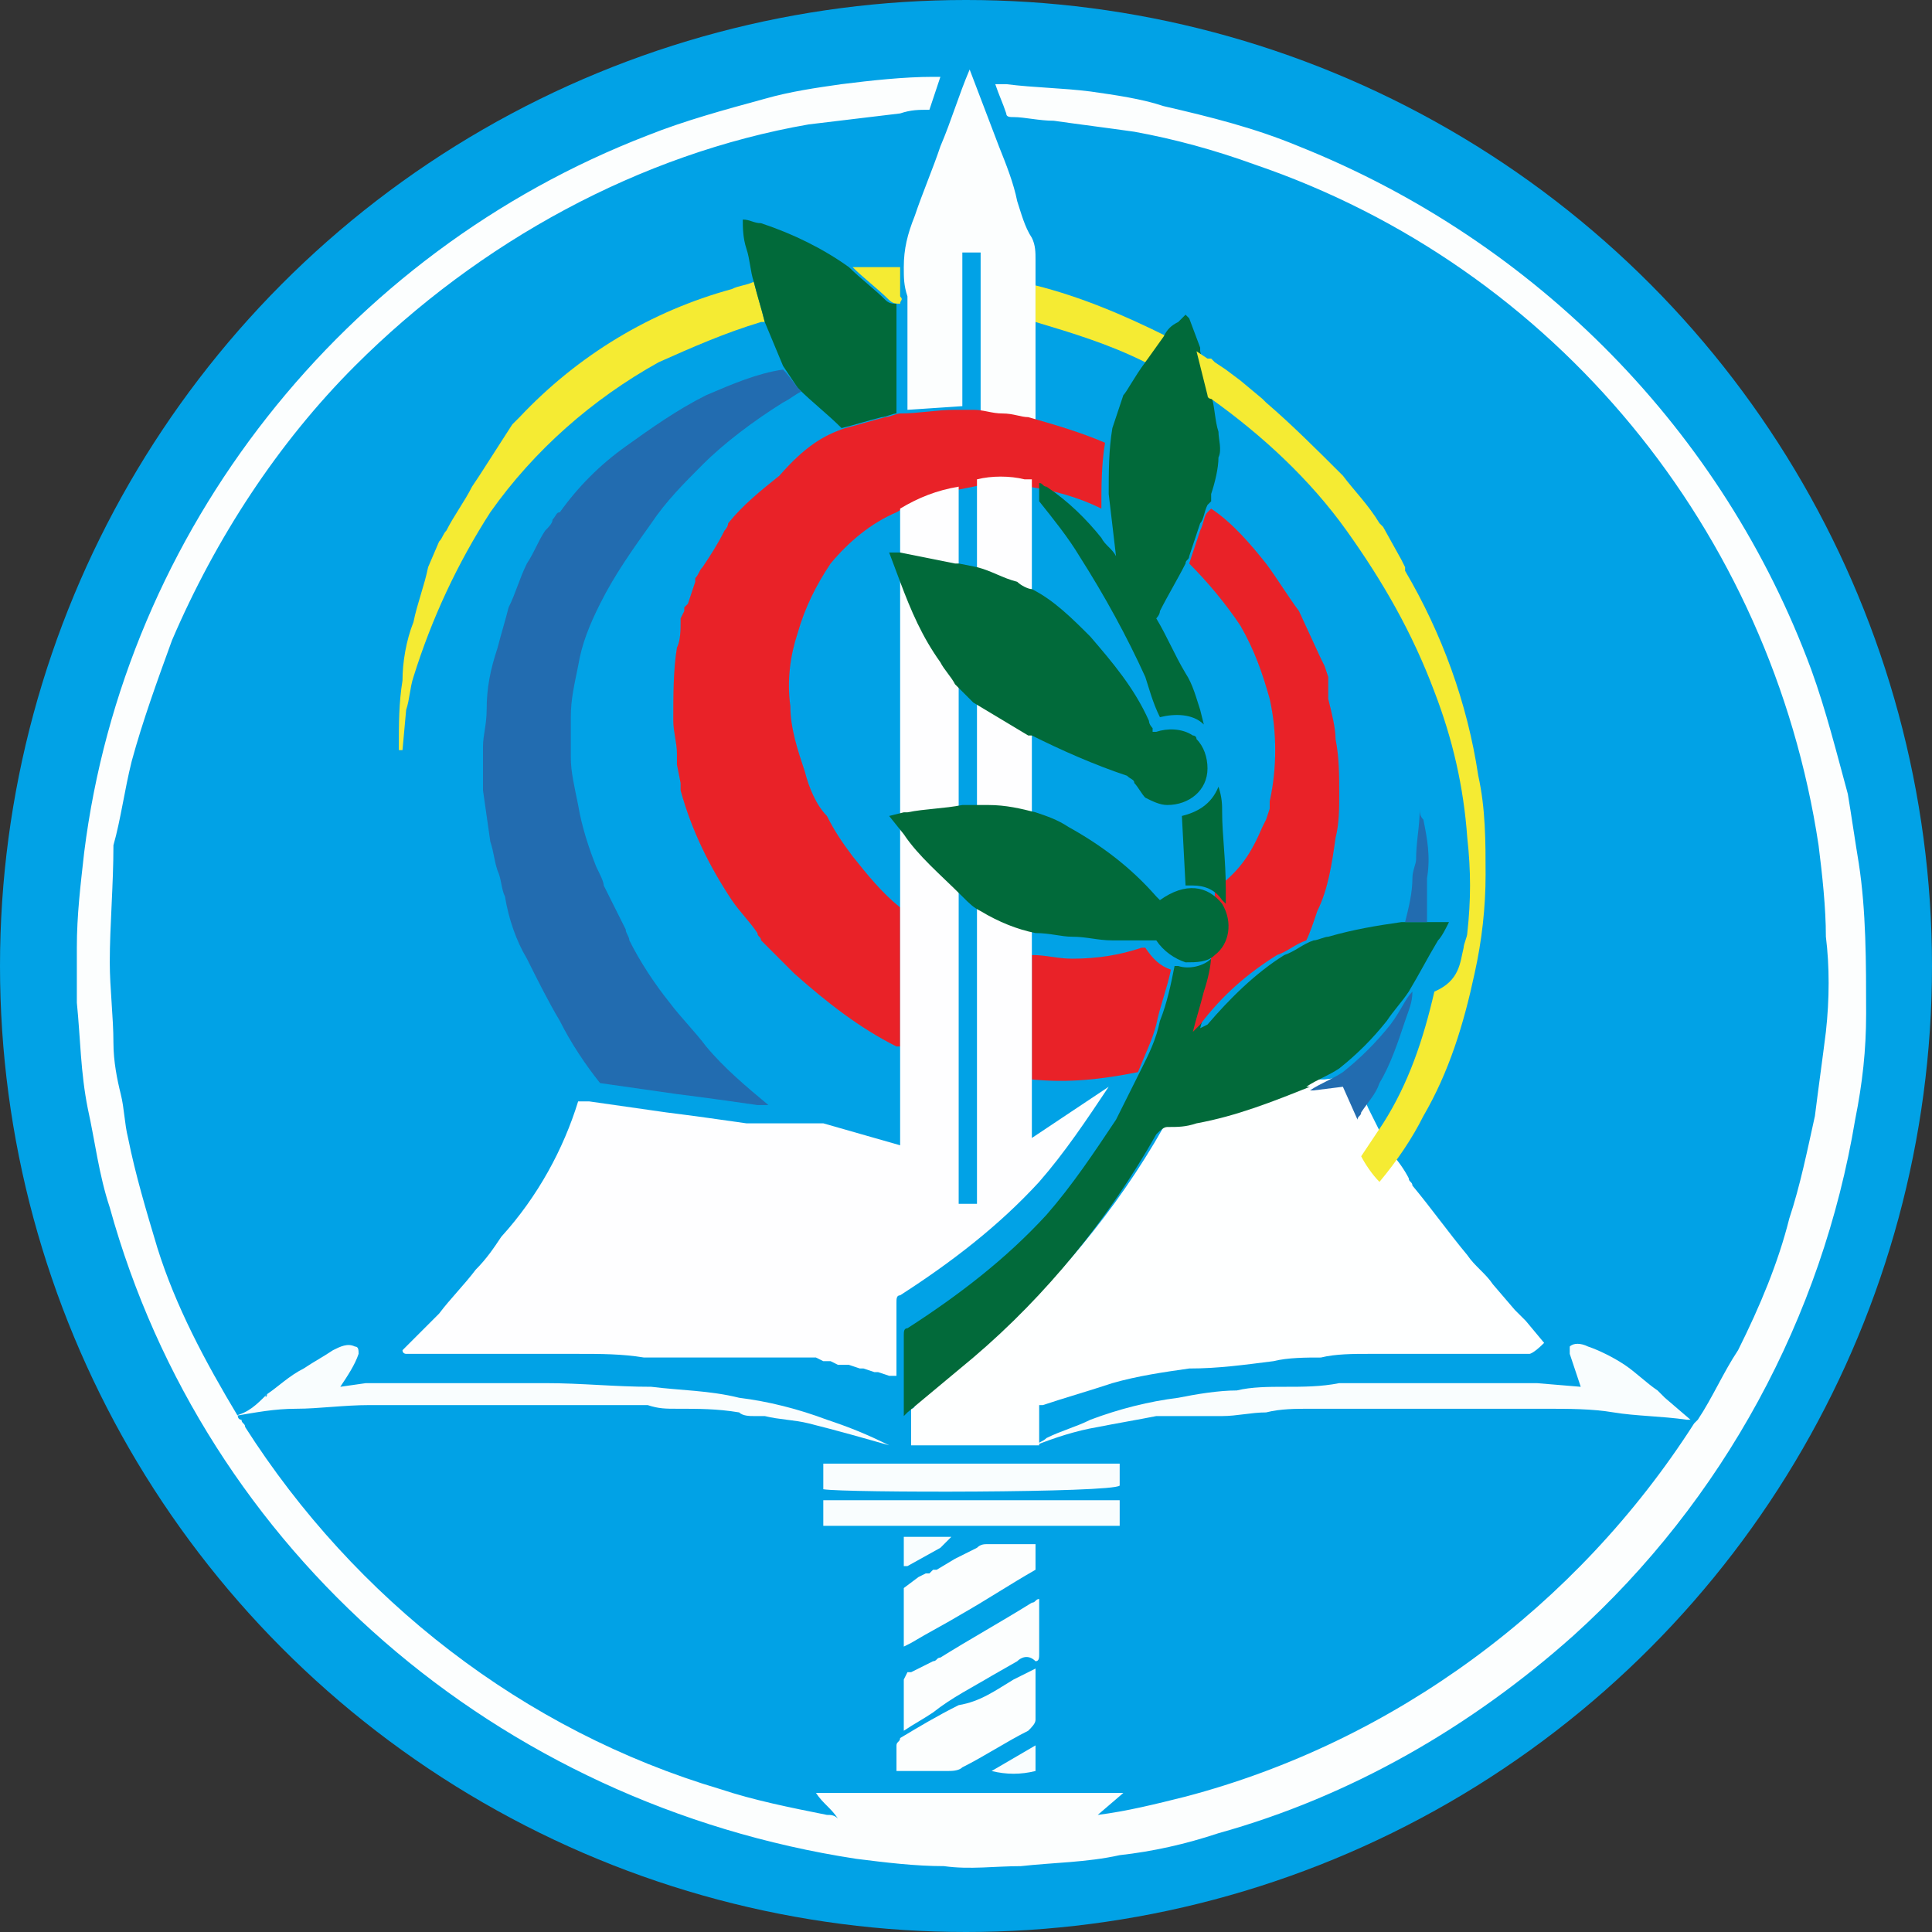 <?xml version="1.0" encoding="utf-8"?>
<!-- Generator: Adobe Illustrator 24.1.2, SVG Export Plug-In . SVG Version: 6.00 Build 0)  -->
<svg version="1.1" id="a9024a05-d063-45a1-b907-8a6d9e96f07c"
	 xmlns="http://www.w3.org/2000/svg" xmlns:xlink="http://www.w3.org/1999/xlink" x="0px" y="0px" viewBox="0 0 52.8 52.8"
	 style="enable-background:new 0 0 52.8 52.8;" xml:space="preserve">
<rect x="0" y="0" width="52.8" height="52.8" fill="#333333" stroke="none"/>
<style type="text/css">
	.st0{fill:#01A2E6;}
	.st1{fill:#FCFEFE;}
	.st2{fill:#F9FDFE;}
	.st3{fill:#F5EB33;}
	.st4{fill:#016A3A;}
	.st5{fill:#E92228;}
	.st6{fill:#226CB0;}
	.st7{fill:#FEFFFF;}
	.st8{fill:#026A3A;}
	.st9{fill:#FEFEFF;}
</style>
<circle class="st0" cx="26.4" cy="26.4" r="26.4"/>
<path class="st1" d="M6.6,38.8c0,0.1,0.1,0.1,0.1,0.2c3,4.7,7.6,8.3,13,9.9c0.9,0.3,1.9,0.5,2.9,0.7c0.1,0,0.2,0,0.3,0.1
	c-0.2-0.3-0.4-0.4-0.6-0.7c0,0,0,0,0,0c0,0,0,0,0,0c2.7,0,5.4,0,8.2,0c0.1,0,0.1,0,0.2,0L30,49.6c0.8-0.1,1.6-0.3,2.4-0.5
	c5.7-1.5,10.7-5.2,13.9-10.2c0,0,0.1-0.1,0.1-0.1c0.4-0.6,0.7-1.3,1.1-1.9c0.6-1.2,1.1-2.4,1.4-3.6c0.3-0.9,0.5-1.9,0.7-2.8
	c0.1-0.8,0.2-1.5,0.3-2.3c0.1-0.9,0.1-1.8,0-2.6c0-0.8-0.1-1.7-0.2-2.5c-1.3-8.6-7.2-15.8-15.4-18.6c-1.1-0.4-2.2-0.7-3.3-0.9
	c-0.7-0.1-1.5-0.2-2.2-0.3c-0.4,0-0.8-0.1-1.1-0.1c-0.1,0-0.2,0-0.2-0.1c-0.1-0.3-0.2-0.5-0.3-0.8c0.1,0,0.2,0,0.3,0
	c0.8,0.1,1.5,0.1,2.3,0.2c0.7,0.1,1.4,0.2,2,0.4c1.3,0.3,2.5,0.6,3.7,1.1c6.5,2.6,11.6,7.8,14,14.3c0.4,1.1,0.7,2.3,1,3.4
	c0.1,0.6,0.2,1.3,0.3,1.9c0.2,1.3,0.2,2.7,0.2,4.1c0,1-0.1,1.9-0.3,2.9c-0.9,5.4-3.6,10.4-7.7,14.1c-2.8,2.5-6.1,4.4-9.7,5.4
	c-0.9,0.3-1.8,0.5-2.7,0.6c-0.9,0.2-1.8,0.2-2.7,0.3c-0.7,0-1.4,0.1-2.1,0c-0.8,0-1.6-0.1-2.4-0.2C13.6,49.3,5.6,42.4,3,33
	c-0.3-0.9-0.4-1.8-0.6-2.7c-0.2-1-0.2-1.9-0.3-2.9c0-0.5,0-1,0-1.5c0-0.9,0.1-1.7,0.2-2.6C3.4,14.5,9.4,6.9,17.7,3.7
	c1-0.4,2.1-0.7,3.2-1c0.7-0.2,1.4-0.3,2.1-0.4c0.8-0.1,1.7-0.2,2.5-0.2c0.1,0,0.1,0,0.2,0L25.4,3c-0.3,0-0.5,0-0.8,0.1
	c-0.8,0.1-1.7,0.2-2.5,0.3C17.5,4.2,13.1,6.6,9.7,10c-2.1,2.1-3.8,4.7-5,7.5c-0.4,1.1-0.8,2.2-1.1,3.3c-0.2,0.8-0.3,1.6-0.5,2.3
	C3.1,24.2,3,25.3,3,26.3c0,0.7,0.1,1.5,0.1,2.2c0,0.5,0.1,1,0.2,1.4c0.1,0.4,0.1,0.8,0.2,1.2c0.2,1,0.5,2,0.8,3
	c0.5,1.6,1.3,3.1,2.2,4.6C6.5,38.7,6.5,38.8,6.6,38.8z"/>
<path class="st1" d="M24.7,7.3c0-0.5,0.1-0.9,0.3-1.4c0.2-0.6,0.5-1.3,0.7-1.9c0.3-0.7,0.5-1.4,0.8-2.1L27.3,4
	c0.2,0.5,0.4,1,0.5,1.5c0.1,0.3,0.2,0.7,0.4,1c0.1,0.2,0.1,0.4,0.1,0.6l0,0.4l0,0.4l0,1c0,0.1,0,0.2,0,0.3c0,0.8,0,1.6,0,2.3
	c-0.2,0-0.5-0.1-0.7-0.1c-0.3,0-0.5-0.1-0.8-0.1l0-4.4h-0.5V7c0,0.6,0,1.3,0,1.9c0,0.7,0,1.5,0,2.2l-1.5,0.1c0-0.9,0-1.7,0-2.6
	c0-0.1,0-0.3,0-0.4c0,0,0-0.1,0-0.1C24.7,7.8,24.7,7.6,24.7,7.3z"/>
<path class="st2" d="M7.3,38.1c0.3-0.2,0.6-0.5,1-0.7c0.3-0.2,0.5-0.3,0.8-0.5c0.2-0.1,0.4-0.2,0.6-0.1c0.1,0,0.1,0.1,0.1,0.2
	c-0.1,0.3-0.3,0.6-0.5,0.9l0.7-0.1l0.4,0l0.4,0c0.6,0,1.3,0,1.9,0c0,0,0.1,0,0.1,0l1.6,0l0.4,0c0,0,0.1,0,0.1,0c1,0,1.9,0.1,2.9,0.1
	c0.8,0.1,1.6,0.1,2.4,0.3c0.8,0.1,1.6,0.3,2.4,0.6c0.6,0.2,1.1,0.4,1.7,0.7l0,0c-0.7-0.2-1.4-0.4-2.2-0.6c-0.4-0.1-0.8-0.1-1.2-0.2
	l-0.1,0l-0.2,0c-0.1,0-0.3,0-0.4-0.1c-0.6-0.1-1.1-0.1-1.7-0.1c-0.3,0-0.5,0-0.8-0.1c-0.4,0-0.8,0-1.1,0c-0.8,0-1.6,0-2.5,0
	c-0.4,0-0.9,0-1.3,0c-0.5,0-1,0-1.4,0c0,0,0,0-0.1,0l-0.3,0c-0.3,0-0.6,0-0.9,0c-0.7,0-1.4,0.1-2,0.1c-0.6,0-1.1,0.1-1.7,0.2
	C6.8,38.6,7,38.4,7.3,38.1C7.2,38.2,7.3,38.2,7.3,38.1z"/>
<path class="st2" d="M42.9,36.8c0.1-0.1,0.3-0.1,0.5,0c0.3,0.1,0.7,0.3,1,0.5c0.3,0.2,0.6,0.5,0.9,0.7c0,0,0.1,0.1,0.1,0.1
	c0,0,0,0,0,0l0.1,0.1l0.7,0.6c0,0-0.1,0-0.1,0c-0.7-0.1-1.4-0.1-2-0.2c-0.6-0.1-1.2-0.1-1.9-0.1c-0.2,0-0.4,0-0.6,0l-0.3,0
	c-0.2,0-0.5,0-0.7,0l0,0l-0.8,0c-0.4,0-0.8,0-1.2,0c-0.8,0-1.7,0-2.5,0c-0.1,0-0.2,0-0.3,0c-0.4,0-0.8,0-1.2,0.1
	c-0.4,0-0.8,0.1-1.2,0.1l-0.3,0l-0.1,0l-0.3,0l-0.3,0l-0.1,0l-0.3,0l-0.2,0l-0.1,0c0,0-0.1,0-0.1,0c-0.5,0.1-1.1,0.2-1.6,0.3
	c-0.6,0.1-1.2,0.3-1.7,0.5c0.1-0.1,0.2-0.1,0.3-0.2c0.4-0.2,0.8-0.3,1.2-0.5c0.8-0.3,1.6-0.5,2.4-0.6c0.5-0.1,1.1-0.2,1.6-0.2
	c0.4-0.1,0.9-0.1,1.3-0.1c0.5,0,1,0,1.5-0.1c0.1,0,0.1,0,0.2,0c0.9,0,1.8,0,2.7,0c0.7,0,1.4,0,2.1,0l0.4,0l1.2,0.1L42.9,37
	L42.9,36.8z"/>
<path class="st1" d="M27.8,45.4l-0.7,0.4c-0.5,0.3-1.1,0.6-1.6,1c-0.3,0.2-0.5,0.3-0.8,0.5l0-1.4l0.1-0.2l0.1,0l0,0
	c0.2-0.1,0.4-0.2,0.6-0.3c0.1,0,0.1-0.1,0.2-0.1c0.8-0.5,1.7-1,2.5-1.5c0.1,0,0.1-0.1,0.2-0.1v1.5c0,0.1,0,0.2-0.1,0.2
	C28.1,45.2,27.9,45.3,27.8,45.4z"/>
<path class="st1" d="M27.7,45.9l0.6-0.3l0,0.2c0,0.4,0,0.8,0,1.2c0,0.1-0.1,0.2-0.2,0.3c-0.6,0.3-1.2,0.7-1.8,1
	c-0.1,0.1-0.3,0.1-0.4,0.1c-0.4,0-0.7,0-1.1,0h-0.3c0-0.2,0-0.4,0-0.7c0-0.1,0.1-0.1,0.1-0.2c0.5-0.3,1-0.6,1.6-0.9
	C26.8,46.5,27.2,46.2,27.7,45.9C27.7,45.9,27.7,45.9,27.7,45.9z"/>
<path class="st2" d="M27.1,48.4l1.2-0.7v0.7C27.9,48.5,27.5,48.5,27.1,48.4z"/>
<path class="st3" d="M14,11.6c0.1-0.1,0.2-0.2,0.2-0.2c1.6-1.7,3.6-2.9,5.8-3.5c0.2-0.1,0.4-0.1,0.6-0.2c0.1,0.4,0.2,0.7,0.3,1.1
	c0,0,0,0-0.1,0c-1,0.3-1.9,0.7-2.8,1.1c-1.8,1-3.4,2.4-4.6,4.1c-0.9,1.4-1.6,2.9-2.1,4.5c-0.1,0.3-0.1,0.6-0.2,0.9L11,20.5l-0.1,0
	l0-0.1c0-0.6,0-1.2,0.1-1.8c0-0.5,0.1-1.1,0.3-1.6c0.1-0.5,0.3-1,0.4-1.5c0,0,0,0,0,0c0,0,0,0,0,0l0.3-0.7c0.1-0.1,0.1-0.2,0.2-0.3
	c0.2-0.4,0.5-0.8,0.7-1.2l0.2-0.3l0,0L14,11.6z"/>
<path class="st4" d="M20.9,8.8c-0.1-0.4-0.2-0.7-0.3-1.1c-0.1-0.3-0.1-0.6-0.2-0.9c-0.1-0.3-0.1-0.6-0.1-0.8c0.2,0,0.3,0.1,0.5,0.1
	c0.9,0.3,1.7,0.7,2.4,1.2c0,0,0,0,0,0c0.3,0.3,0.7,0.6,1,0.9c0.1,0.1,0.2,0.1,0.3,0.1c0,0.1,0,0.3,0,0.4c0,0.9,0,1.7,0,2.6
	c-0.1,0-0.3,0.1-0.4,0.1c-0.4,0.1-0.7,0.2-1.1,0.3c-0.4-0.4-0.8-0.7-1.2-1.1L21.4,10L20.9,8.8z"/>
<path class="st3" d="M24.6,8.3c-0.1,0-0.2,0-0.3-0.1c-0.3-0.3-0.7-0.6-1-0.9c0,0,0,0,0,0l1.3,0c0,0.3,0,0.6,0,0.8
	C24.7,8.2,24.6,8.2,24.6,8.3z"/>
<path class="st5" d="M23.1,11.7c0.4-0.1,0.7-0.2,1.1-0.3c0.1,0,0.3-0.1,0.4-0.1c0.5,0,1-0.1,1.5-0.1l0.5,0c0.3,0,0.5,0.1,0.8,0.1
	c0.3,0,0.5,0.1,0.7,0.1c0.7,0.2,1.4,0.4,2.1,0.7c-0.1,0.6-0.1,1.2-0.1,1.8c-0.6-0.3-1.3-0.5-2-0.6c-0.1,0-0.1,0-0.2,0
	c-0.4-0.1-0.9-0.1-1.3,0l-0.5,0.1c-0.6,0.1-1.1,0.3-1.6,0.6c-0.7,0.3-1.3,0.8-1.8,1.4c-0.4,0.6-0.7,1.2-0.9,1.9
	c-0.2,0.6-0.3,1.3-0.2,2c0,0.6,0.2,1.2,0.4,1.8c0.1,0.4,0.3,0.9,0.6,1.2c0.2,0.4,0.4,0.7,0.7,1.1c0.4,0.5,0.8,1,1.3,1.4
	c0,0,0,0.1,0,0.1c0,1.2,0,2.3,0,3.5c0,0.1,0,0.1,0,0.2c0,0-0.1,0-0.1,0c-1-0.5-1.9-1.2-2.8-2c-0.3-0.3-0.6-0.6-0.9-0.9
	c0-0.1-0.1-0.1-0.1-0.2c-0.2-0.3-0.5-0.6-0.7-0.9c-0.6-0.9-1.1-1.9-1.4-3l0-0.1l0-0.1l-0.1-0.5l0-0.3l0,0c0,0,0,0,0,0l0,0
	c0-0.3-0.1-0.6-0.1-0.9c0-0.7,0-1.4,0.1-2c0.1-0.2,0.1-0.5,0.1-0.7l0-0.1l0.1-0.2l0,0l0-0.1l0.1-0.1l0,0l0.1-0.3l0,0l0,0l0.1-0.3
	l0-0.1c0.1-0.1,0.1-0.2,0.2-0.3c0.2-0.3,0.4-0.6,0.6-1c0,0,0.1-0.1,0.1-0.2c0.4-0.5,0.9-0.9,1.4-1.3C22,12.2,22.5,11.9,23.1,11.7z"
	/>
<path class="st3" d="M31.3,9.9c-1-0.5-2-0.8-3-1.1l0-1c1.2,0.3,2.4,0.8,3.6,1.4L31.3,9.9z"/>
<path class="st6" d="M15.1,14.2c0.1-0.1,0.1-0.2,0.2-0.2c0.5-0.7,1.1-1.3,1.8-1.8c0.7-0.5,1.4-1,2.2-1.4c0.7-0.3,1.4-0.6,2.1-0.7
	c0.2,0.2,0.3,0.4,0.5,0.6c-0.2,0.1-0.3,0.2-0.5,0.3c-0.8,0.5-1.6,1.1-2.2,1.7c-0.5,0.5-1,1-1.4,1.6c-0.5,0.7-1,1.4-1.4,2.2
	c-0.3,0.6-0.5,1.1-0.6,1.7c-0.1,0.5-0.2,0.9-0.2,1.4c0,0.1,0,0.2,0,0.2c0,0.3,0,0.6,0,0.9c0,0.4,0.1,0.8,0.2,1.3
	c0.1,0.6,0.3,1.2,0.5,1.7c0.1,0.2,0.2,0.4,0.2,0.5l0.3,0.6l0.3,0.6c0,0.1,0.1,0.2,0.1,0.3c0.3,0.6,0.7,1.2,1.1,1.7
	c0.3,0.4,0.7,0.8,1,1.2c0.5,0.6,1.1,1.1,1.7,1.6l-0.2,0c0,0,0,0-0.1,0c-0.7-0.1-1.4-0.2-2.2-0.3c-0.7-0.1-1.4-0.2-2.1-0.3
	c-0.4-0.5-0.8-1.1-1.1-1.7c-0.3-0.5-0.6-1.1-0.9-1.7c-0.3-0.5-0.5-1.1-0.6-1.7c-0.1-0.2-0.1-0.5-0.2-0.7c-0.1-0.3-0.1-0.5-0.2-0.8
	l-0.1-0.7l-0.1-0.7c0-0.4,0-0.8,0-1.2c0-0.3,0.1-0.6,0.1-1c0-0.6,0.1-1.1,0.3-1.7c0.1-0.4,0.2-0.7,0.3-1.1c0.2-0.4,0.3-0.8,0.5-1.2
	c0.2-0.3,0.3-0.6,0.5-0.9C15,14.4,15.1,14.3,15.1,14.2z"/>
<path class="st4" d="M31.3,9.9l0.5-0.7C31.9,9,32,8.9,32.2,8.8c0.1-0.1,0.1-0.1,0.2-0.2l0.1,0.1l0.3,0.8l0,0.1l0.3,1.2
	c0.1,0.3,0.1,0.7,0.2,1c0,0.2,0.1,0.5,0,0.7c0,0.3-0.1,0.7-0.2,1c0,0.1,0,0.1,0,0.2c0,0-0.1,0.1-0.1,0.1c-0.1,0.2-0.1,0.4-0.2,0.5
	c-0.1,0.3-0.2,0.6-0.3,0.9c0,0.1-0.1,0.1-0.1,0.2c-0.2,0.4-0.5,0.9-0.7,1.3c0,0.1-0.1,0.2-0.1,0.2c0.3,0.5,0.5,1,0.8,1.5
	c0.2,0.3,0.3,0.7,0.4,1l0.1,0.4c-0.3-0.3-0.8-0.3-1.2-0.2c-0.2-0.4-0.3-0.8-0.4-1.1c-0.5-1.1-1.1-2.2-1.8-3.3
	c-0.3-0.5-0.7-1-1.1-1.5l0-0.5c0.1,0,0.1,0.1,0.2,0.1c0.6,0.4,1.1,0.9,1.5,1.4c0.1,0.2,0.3,0.3,0.4,0.5l-0.2-1.7
	c0-0.6,0-1.2,0.1-1.8c0.1-0.3,0.2-0.6,0.3-0.9C30.8,10.7,31,10.3,31.3,9.9z"/>
<path class="st6" d="M18.5,20.3C18.5,20.3,18.5,20.3,18.5,20.3C18.5,20.3,18.5,20.3,18.5,20.3C18.5,20.3,18.5,20.3,18.5,20.3
	L18.5,20.3z"/>
<path class="st7" d="M41.8,37c-0.2,0-0.3,0-0.5,0c-1.3,0-2.5,0-3.8,0c0,0-0.1,0-0.1,0c-0.4,0-0.9,0-1.3,0.1c-0.4,0-0.9,0-1.3,0.1
	c-0.8,0.1-1.5,0.2-2.3,0.2c-0.7,0.1-1.4,0.2-2.1,0.4c-0.6,0.2-1.3,0.4-1.9,0.6l-0.1,0l0,0l0,0v0l0,1l0,0.1c-1.1,0-2.2,0-3.2,0
	c-0.1,0-0.2,0-0.3,0c0-0.3,0-0.7,0-1c0,0,0.1,0,0.1-0.1c0.6-0.5,1.2-1,1.8-1.5c2-1.8,3.7-3.8,5-6.1c0-0.1,0.1-0.2,0.3-0.2
	c0.3,0,0.5-0.1,0.8-0.1c1.1-0.2,2.1-0.6,3.1-1l0.2,0l0.8-0.1l0.4,0.9l0.6,1.2c0.2,0.2,0.4,0.5,0.5,0.7c0,0.1,0.1,0.1,0.1,0.2
	c0.5,0.6,1,1.3,1.5,1.9c0.2,0.3,0.5,0.5,0.7,0.8l0.6,0.7l0.3,0.3l0.5,0.6C41.9,37,41.8,37,41.8,37z"/>
<path class="st2" d="M22.5,41.3l0-0.3h8.1l0,0.3l0,0.4h-8.1L22.5,41.3z"/>
<path class="st1" d="M28.3,42.3c0,0.1,0,0.3,0,0.4c0,0.1,0,0.1,0,0.2c-0.7,0.4-1.3,0.8-2,1.2c-0.5,0.3-0.9,0.5-1.4,0.8L24.7,45v-1.6
	l0.4-0.3l0.2-0.1l0,0l0,0l0,0l0.1,0l0.1-0.1l0,0l0,0l0,0l0.1,0l0.5-0.3c0.2-0.1,0.4-0.2,0.6-0.3c0.1-0.1,0.2-0.1,0.3-0.1
	c0.4,0,0.8,0,1.1,0c0.1,0,0.1,0,0.2,0L28.3,42.3z"/>
<path class="st2" d="M25.7,42.3l-0.9,0.5l-0.1,0l0-0.6l0-0.2h1.3L25.7,42.3z"/>
<path class="st2" d="M22.5,40.7V40h8.1c0,0.1,0,0.2,0,0.3c0,0.1,0,0.2,0,0.3C30.4,40.8,23.1,40.8,22.5,40.7z"/>
<path class="st8" d="M35.8,29.7c-1,0.4-2,0.8-3.1,1c-0.3,0.1-0.5,0.1-0.8,0.1c-0.1,0-0.2,0.1-0.3,0.2c-1.3,2.3-3,4.4-5,6.1
	c-0.6,0.5-1.2,1-1.8,1.5c0,0-0.1,0.1-0.1,0.1l0-0.2c0-0.5,0-0.9,0-1.4c0-0.2,0-0.4,0-0.6c0-0.1,0-0.2,0.1-0.2
	c1.4-0.9,2.7-1.9,3.8-3.1c0.7-0.8,1.3-1.7,1.9-2.6l0.7-1.4c0.2-0.4,0.4-0.8,0.5-1.3c0.2-0.5,0.3-1,0.4-1.5c0,0,0.1,0,0.1,0
	c0.3,0.1,0.7,0,0.9-0.2c0.1-0.1,0.1-0.1,0.2-0.2c0,0.4-0.1,0.7-0.2,1c-0.1,0.4-0.2,0.7-0.3,1.1L33,28c0.6-0.7,1.3-1.4,2.1-1.9
	c0.3-0.1,0.5-0.3,0.8-0.4l0,0l0,0c0.1,0,0.3-0.1,0.4-0.1c0.7-0.2,1.3-0.3,2-0.4l0.6,0h0.7c-0.1,0.2-0.2,0.4-0.3,0.5
	c-0.3,0.5-0.5,0.9-0.8,1.4c-0.2,0.3-0.4,0.5-0.6,0.8c-0.4,0.5-0.8,0.9-1.3,1.3c-0.3,0.2-0.6,0.3-0.9,0.5L35.8,29.7z"/>
<path class="st5" d="M28.2,26.1c0.4,0,0.7,0.1,1.1,0.1c0.7,0,1.3-0.1,1.9-0.3c0,0,0,0,0.1,0c0.2,0.3,0.4,0.5,0.7,0.6
	c-0.1,0.5-0.3,1-0.4,1.5c-0.1,0.4-0.3,0.8-0.5,1.3c-1,0.2-1.9,0.3-2.9,0.2c0-0.1,0-0.1,0-0.2c0-1,0-2,0-3
	C28.2,26.2,28.2,26.1,28.2,26.1z"/>
<path class="st5" d="M34.5,22.6l0.1-0.2l0.1-0.3l0-0.2c0.2-0.9,0.2-1.9,0-2.8c-0.2-0.7-0.4-1.3-0.8-2c-0.4-0.6-0.9-1.2-1.4-1.7
	c0.1-0.3,0.2-0.6,0.3-0.9c0.1-0.2,0.1-0.4,0.2-0.5c0,0,0.1-0.1,0.1-0.1c0.6,0.4,1.1,1,1.5,1.5c0.3,0.4,0.6,0.9,0.9,1.3l0.6,1.3l0,0
	l0.1,0.2l0,0l0.1,0.3l0,0l0,0l0,0.1l0,0l0,0l0,0.1l0,0.1c0,0,0,0,0,0l0,0.1l0,0.1l0,0.1c0.1,0.4,0.2,0.8,0.2,1.1
	c0.1,0.5,0.1,1,0.1,1.5c0,0.4,0,0.8-0.1,1.2c-0.1,0.7-0.2,1.4-0.5,2c-0.1,0.3-0.2,0.6-0.3,0.8l0,0l0,0c-0.3,0.1-0.5,0.3-0.8,0.4
	c-0.8,0.5-1.5,1.1-2.1,1.9l-0.2,0.2c0.1-0.4,0.2-0.7,0.3-1.1c0.1-0.3,0.2-0.7,0.2-1l0,0l0-0.1c0.2-0.2,0.3-0.5,0.2-0.8
	c0-0.2-0.1-0.3-0.1-0.5l0-0.4C33.9,23.8,34.2,23.3,34.5,22.6L34.5,22.6z"/>
<path class="st3" d="M40,25.9c0-0.1,0.1-0.3,0.1-0.4c0.1-0.9,0.1-1.7,0-2.6c-0.1-1.4-0.4-2.7-0.9-4c-0.6-1.6-1.4-3-2.4-4.4
	c-1-1.4-2.3-2.6-3.7-3.6c0,0-0.1,0-0.1-0.1c-0.1-0.4-0.2-0.8-0.3-1.2l0.3,0.2l0,0c0,0,0,0,0,0c0,0,0,0,0,0l0.1,0l0.1,0.1l0,0l0,0
	l0,0l0,0l0,0l0.3,0.2l0,0c0,0,0,0,0,0c0,0,0,0,0,0l0,0l0,0l0.4,0.3l0,0c0,0,0,0,0,0c0,0,0,0,0,0l0,0l0,0l0.6,0.5
	c0,0,0.1,0.1,0.1,0.1c0.7,0.6,1.4,1.3,2.1,2c0.3,0.4,0.7,0.8,1,1.3l0.1,0.1l0,0l0.5,0.9l0,0l0,0l0.1,0.2l0,0l0,0c0,0,0,0,0,0.1
	c1,1.7,1.7,3.6,2,5.6c0.2,0.9,0.2,1.8,0.2,2.7c0,0.9-0.1,1.8-0.3,2.7c-0.3,1.4-0.7,2.7-1.4,3.9c-0.3,0.6-0.7,1.2-1.2,1.8
	c-0.2-0.2-0.4-0.5-0.5-0.7c0.2-0.3,0.4-0.6,0.6-0.9c0.7-1.1,1.1-2.3,1.4-3.6C39.9,26.8,39.9,26.3,40,25.9z"/>
<path class="st6" d="M38.6,27.1c0,0.3-0.1,0.5-0.2,0.8c-0.2,0.6-0.4,1.2-0.7,1.7c-0.1,0.3-0.3,0.5-0.5,0.8c0,0.1-0.1,0.1-0.1,0.2
	l-0.4-0.9l-0.8,0.1l-0.1,0c0.3-0.2,0.6-0.3,0.9-0.5c0.5-0.4,0.9-0.8,1.3-1.3C38.3,27.6,38.4,27.3,38.6,27.1z"/>
<path class="st6" d="M38.4,25.2c0.1-0.4,0.2-0.8,0.2-1.2c0-0.2,0.1-0.4,0.1-0.5c0-0.5,0.1-0.9,0.1-1.4c0,0.1,0,0.2,0.1,0.3
	c0.1,0.5,0.2,1,0.1,1.6c0,0.4,0,0.8,0,1.2L38.4,25.2z"/>
<path class="st4" d="M33.5,24.3l0,0.4c0,0-0.1-0.1-0.1-0.1c-0.2-0.3-0.5-0.4-0.8-0.4c-0.1,0-0.2,0-0.2,0l-0.1-1.9
	c0.4-0.1,0.8-0.3,1-0.8c0.1,0.3,0.1,0.5,0.1,0.7C33.4,22.8,33.5,23.5,33.5,24.3C33.5,24.2,33.5,24.3,33.5,24.3z"/>
<path class="st9" d="M28.2,31.1c0,0,0-0.1,0-0.1c0-0.5,0-1,0-1.6c0,0,0-0.1,0-0.1c0-0.1,0-0.1,0-0.2c0-1,0-2,0-3c0,0,0-0.1,0-0.1
	l0-0.7v-9.3c0,0,0,0,0,0c0-0.6,0-1.3,0-1.9c0-0.1,0-0.2,0-0.3l0-0.5l0-0.2c-0.1,0-0.1,0-0.2,0c-0.4-0.1-0.9-0.1-1.3,0l0,2.3
	c0,0,0,0,0,0V25c0,0,0,0.1,0,0.1c0,2.5,0,5,0,7.5c0,0.1,0,0.2,0,0.3h-0.5c0-0.1,0-0.1,0-0.2c0-2.7,0-5.4,0-8.2c0,0,0,0,0-0.1
	c0,0,0,0,0,0v-9.1c0,0,0,0,0,0l0-2c-0.6,0.1-1.1,0.3-1.6,0.6l0,1.2c0,0,0,0,0,0v7.7c0,0,0,0,0,0c0,0.5,0,1,0,1.5c0,0.1,0,0.2,0,0.3
	c0,0,0,0.1,0,0.1c0,1.2,0,2.3,0,3.5c0,0.1,0,0.1,0,0.2c0,0.1,0,0.2,0,0.3c0,0.8,0,1.5,0,2.3c0,0.1,0,0.2,0,0.3l-2.1-0.6l-0.1,0
	l-0.1,0l-0.1,0l-0.1,0l-0.1,0l-0.1,0l-0.2,0l0,0l0,0l-0.1,0l-0.1,0l-0.1,0l-0.2,0l-0.1,0l-0.1,0l-0.1,0l-0.2,0l0,0l-0.2,0
	c0,0,0,0-0.1,0c-0.7-0.1-1.4-0.2-2.2-0.3c-0.7-0.1-1.4-0.2-2.1-0.3h-0.3c-0.4,1.3-1.1,2.6-2.1,3.7c-0.2,0.3-0.4,0.6-0.7,0.9
	c-0.3,0.4-0.7,0.8-1,1.2L11,36.9C11,37,11.1,37,11.1,37l2.4,0l0.7,0c0.5,0,0.9,0,1.4,0c0.1,0,0.1,0,0.2,0c0.6,0,1.2,0,1.8,0.1
	c0.2,0,0.4,0,0.5,0l0.5,0l0.1,0l0.5,0l0.1,0l0.3,0l0.1,0l0.2,0l0.1,0l0.2,0l0.1,0l0.2,0l0.1,0l0.2,0l0.1,0l0.2,0l0.1,0l0.1,0l0.1,0
	l0.1,0l0,0l0.2,0l0.1,0l0.1,0l0.1,0l0.1,0l0,0l0,0l0.2,0l0.2,0.1l0.1,0l0,0l0.1,0l0.2,0.1l0.1,0l0.1,0l0.1,0l0.3,0.1l0.1,0l0.3,0.1
	l0.1,0l0.3,0.1l0.1,0l0.1,0c0-0.5,0-0.9,0-1.4c0-0.2,0-0.4,0-0.6c0-0.1,0-0.2,0.1-0.2c1.4-0.9,2.7-1.9,3.8-3.1
	c0.7-0.8,1.3-1.7,1.9-2.6L28.2,31.1z"/>
<path class="st4" d="M24.7,22.8l-0.4-0.5l0.4-0.1c0,0,0,0,0.1,0c0.5-0.1,1-0.1,1.5-0.2l0.5,0c0.1,0,0.1,0,0.2,0
	c0.5,0,0.9,0.1,1.3,0.2c0.3,0.1,0.6,0.2,0.9,0.4c0.9,0.5,1.7,1.1,2.4,1.9c0,0,0.1,0.1,0.1,0.1c0.7-0.5,1.3-0.4,1.7,0.1
	c0.3,0.5,0.2,1.1-0.2,1.4c0,0,0,0,0,0c-0.2,0.2-0.5,0.2-0.8,0.2c-0.3-0.1-0.6-0.3-0.8-0.6c-0.4,0-0.8,0-1.2,0
	c-0.4,0-0.7-0.1-1.1-0.1c-0.3,0-0.6-0.1-1-0.1c-0.5-0.1-1-0.3-1.5-0.6c-0.2-0.1-0.3-0.2-0.5-0.4C25.7,23.9,25.1,23.4,24.7,22.8z"/>
<path class="st4" d="M28.2,16.1c0.6,0.3,1.1,0.8,1.6,1.3c0.6,0.7,1.2,1.4,1.6,2.3c0,0.1,0.1,0.2,0.1,0.2c0,0,0,0,0,0.1
	c0,0,0.1,0,0.1,0c0.3-0.1,0.7-0.1,1,0.1c0,0,0.1,0,0.1,0.1c0.2,0.2,0.3,0.5,0.3,0.8c0,0.6-0.5,1-1.1,1c-0.2,0-0.4-0.1-0.6-0.2
	c-0.1-0.1-0.2-0.3-0.3-0.4c0-0.1-0.1-0.1-0.2-0.2c-0.9-0.3-1.8-0.7-2.6-1.1c0,0,0,0-0.1,0c-0.5-0.3-1-0.6-1.5-0.9l-0.5-0.5
	c-0.1-0.2-0.3-0.4-0.4-0.6c-0.5-0.7-0.8-1.4-1.1-2.2l-0.3-0.8l0.3,0c0.5,0.1,1,0.2,1.5,0.3c0,0,0.1,0,0.1,0l0.5,0.1
	c0.4,0.1,0.7,0.3,1.1,0.4C27.9,16,28.1,16.1,28.2,16.1z"/>
</svg>
